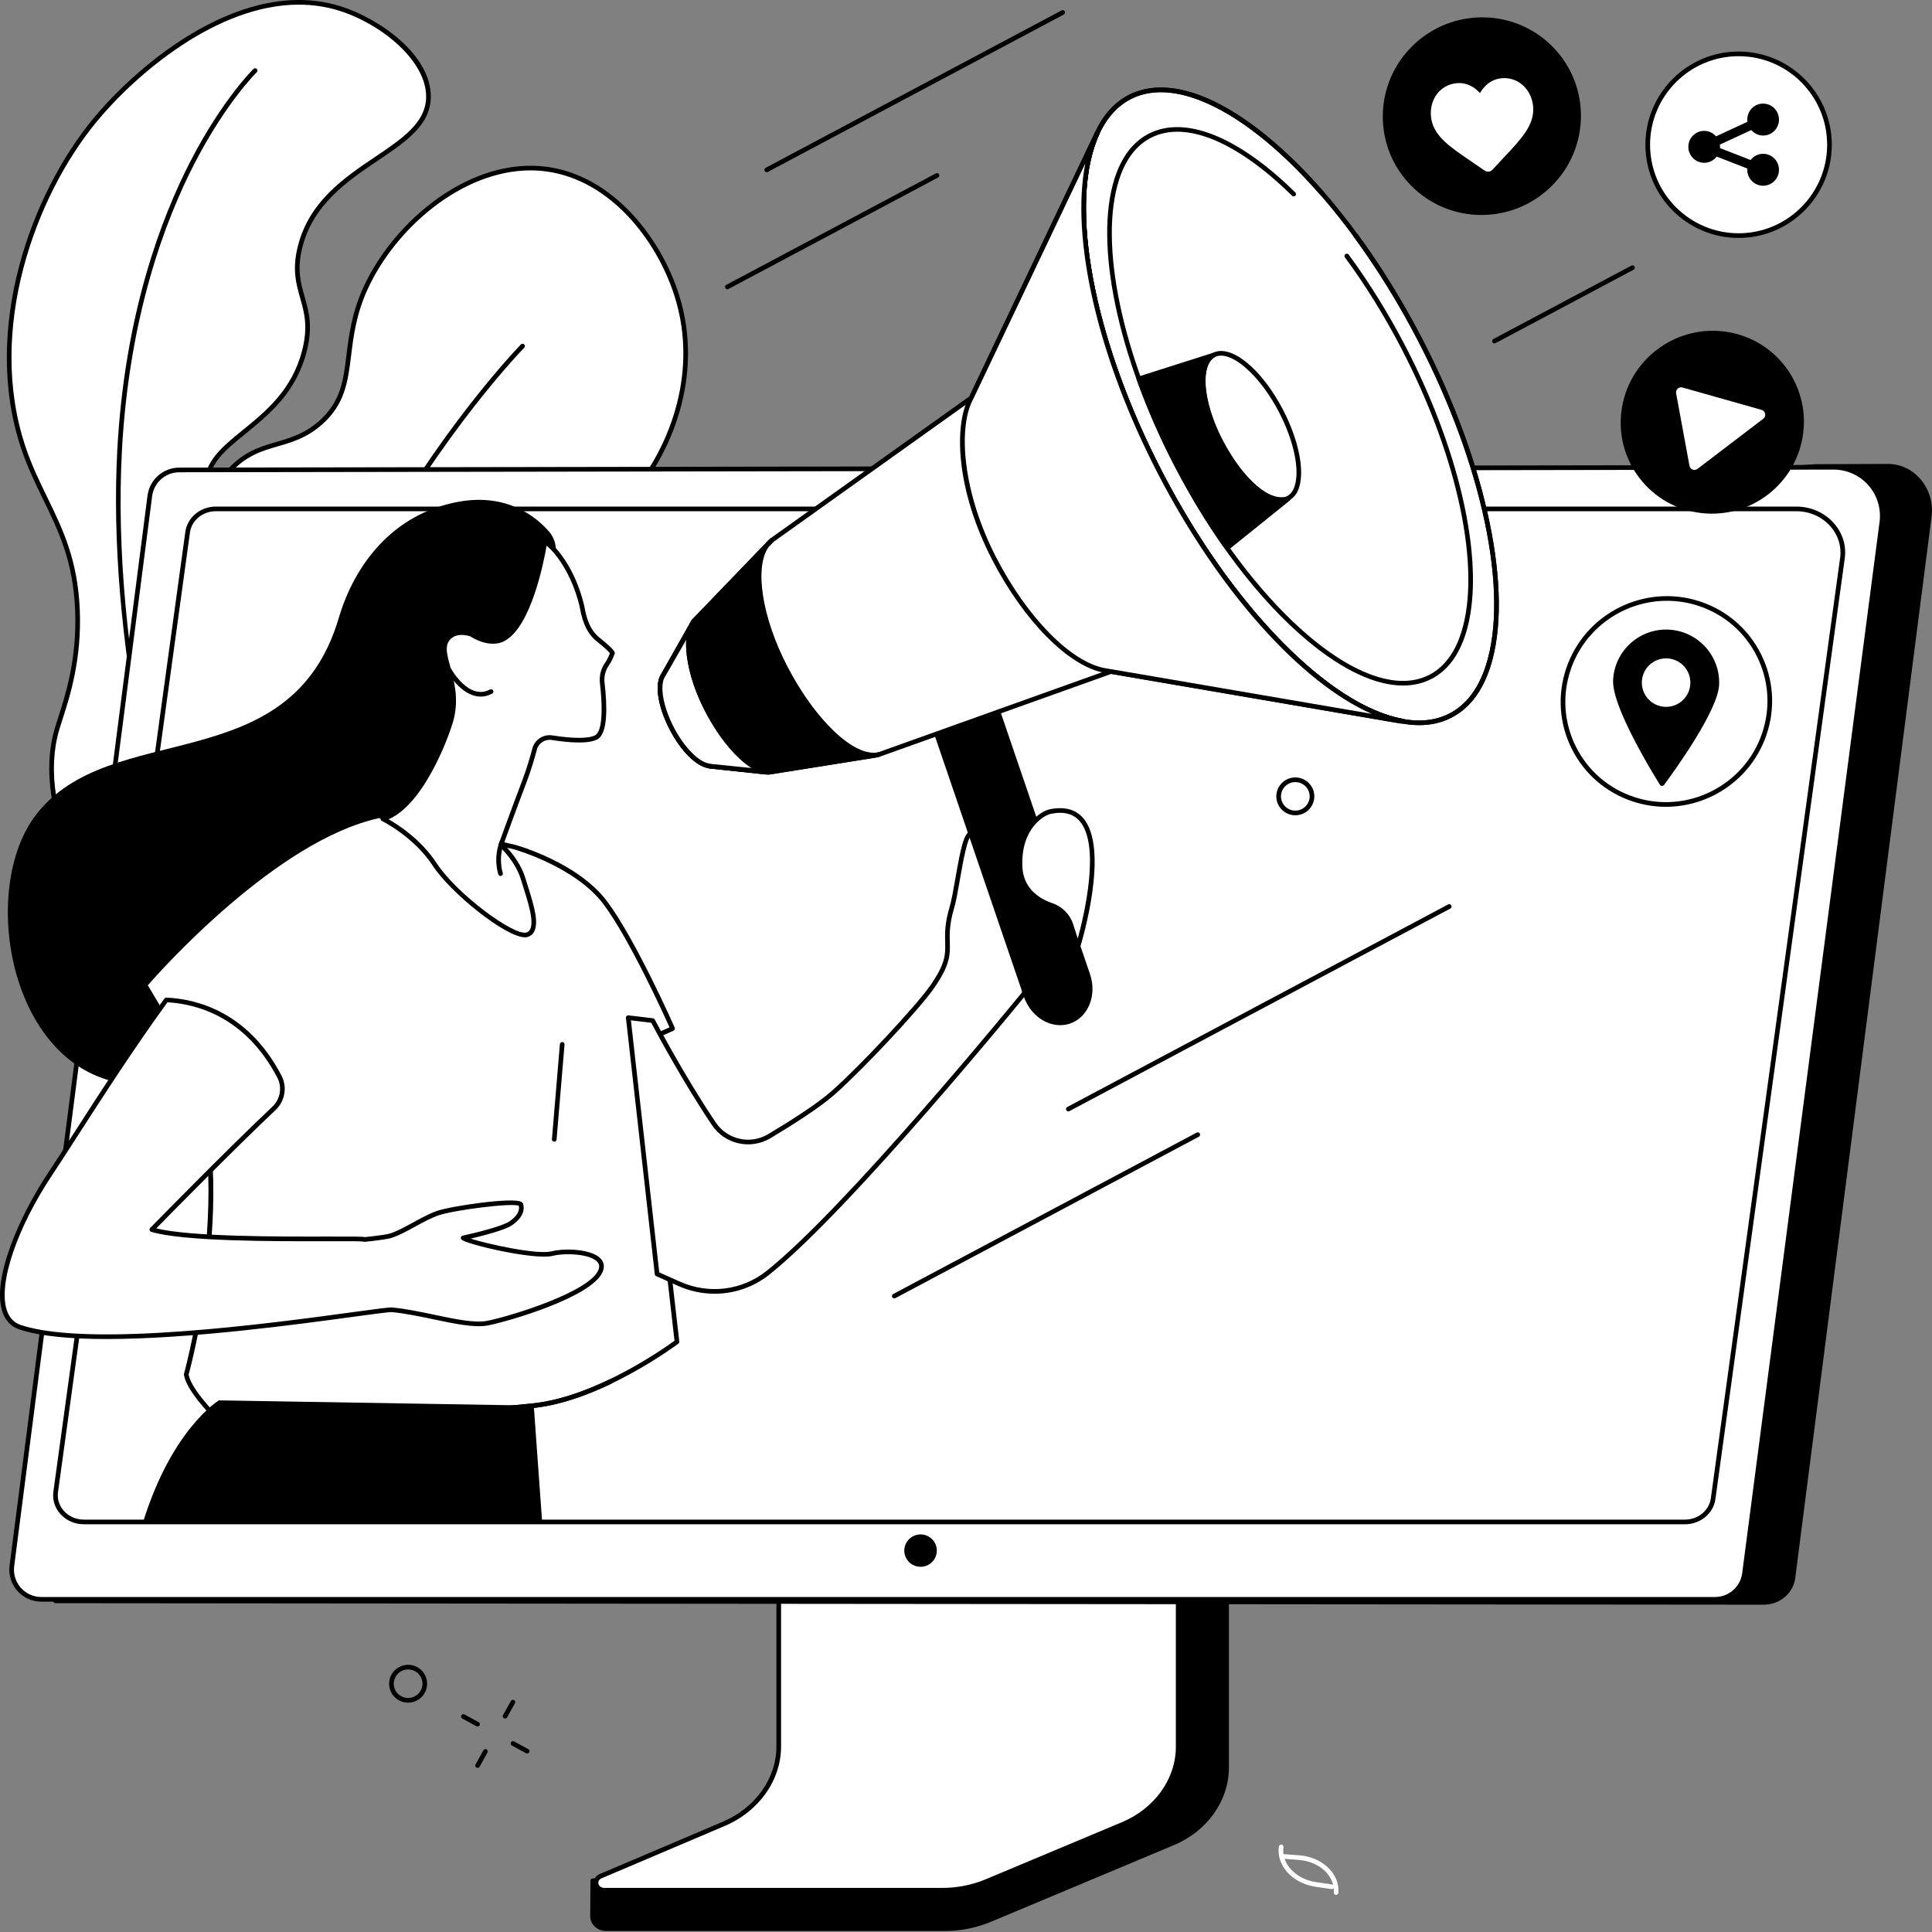 <svg width="139" height="139" viewBox="0 0 139 139" fill="none" xmlns="http://www.w3.org/2000/svg">
<rect x="0" y="0" width="139" height="139" fill="#808080" stroke="none"/>
<path d="M19.505 80.974C18.241 79.558 9.907 70.084 9.469 62.847C9.409 61.84 9.314 60.277 10.159 58.681C11.848 55.495 15.091 56.328 16.491 53.94C18.337 50.79 13.689 47.647 14.248 40.361C14.382 38.613 14.591 35.892 16.538 33.826C18.712 31.52 20.816 32.404 23.067 30.41C25.875 27.923 24.363 24.989 26.289 20.758C28.318 16.301 33.712 11.393 39.358 12.173C44.282 12.852 47.53 17.598 48.689 21.248C50.401 26.641 48.405 32.333 45.359 35.762C40.982 40.693 34.664 40.693 34.718 43.045C34.769 45.236 40.248 45.329 41.369 49.043C42.152 51.637 40.531 55.073 38.162 56.699C34.879 58.95 31.633 56.713 29.91 58.683C28.104 60.75 30.836 64.169 30.552 68.312C30.317 71.73 27.997 76.132 19.505 80.974Z" fill="white"/>
<path d="M38.17 12.259C33.244 12.259 28.445 16.425 26.441 20.828C25.627 22.616 25.433 24.184 25.263 25.569C25.031 27.448 24.831 29.071 23.179 30.535C22.087 31.502 21.027 31.811 20.001 32.109C18.857 32.442 17.776 32.757 16.66 33.941C14.754 35.964 14.55 38.618 14.415 40.374C14.13 44.092 15.216 46.72 16.088 48.833C16.917 50.841 17.572 52.427 16.636 54.025C15.963 55.174 14.902 55.601 13.78 56.052C12.507 56.565 11.19 57.096 10.308 58.76C9.484 60.313 9.576 61.832 9.637 62.836C10.051 69.688 17.757 78.75 19.541 80.761C26.441 76.803 30.089 72.611 30.385 68.301C30.506 66.527 30.063 64.874 29.671 63.415C29.152 61.48 28.704 59.809 29.784 58.574C30.665 57.565 31.885 57.594 33.298 57.626C34.756 57.66 36.41 57.698 38.068 56.561C40.491 54.898 41.929 51.478 41.209 49.092C40.617 47.129 38.772 46.217 37.144 45.412C35.766 44.731 34.576 44.143 34.551 43.049C34.523 41.834 35.946 41.226 37.916 40.385C40.033 39.482 42.932 38.244 45.234 35.651C47.902 32.647 50.366 27.085 48.529 21.299C47.258 17.295 43.922 12.972 39.335 12.339C38.947 12.285 38.558 12.259 38.17 12.259ZM19.506 81.142C19.459 81.142 19.413 81.123 19.381 81.086C17.122 78.555 9.72 69.764 9.302 62.857C9.239 61.815 9.144 60.239 10.012 58.603C10.952 56.83 12.388 56.252 13.655 55.742C14.723 55.311 15.731 54.905 16.347 53.855C17.199 52.401 16.603 50.958 15.778 48.961C14.893 46.816 13.79 44.146 14.081 40.349C14.22 38.545 14.428 35.82 16.416 33.712C17.595 32.461 18.771 32.118 19.908 31.788C20.898 31.5 21.922 31.201 22.957 30.285C24.514 28.905 24.698 27.415 24.93 25.527C25.104 24.12 25.301 22.525 26.137 20.689C28.349 15.828 33.908 11.25 39.381 12.007C44.113 12.66 47.546 17.094 48.849 21.198C50.727 27.118 48.211 32.803 45.485 35.874C43.133 38.522 40.193 39.778 38.047 40.693C36.199 41.482 34.863 42.053 34.886 43.041C34.906 43.932 36.012 44.479 37.293 45.112C38.898 45.905 40.896 46.894 41.53 48.995C42.301 51.552 40.833 55.069 38.257 56.837C36.511 58.035 34.8 57.995 33.29 57.961C31.962 57.93 30.814 57.904 30.036 58.794C29.074 59.895 29.48 61.41 29.995 63.328C30.393 64.813 30.844 66.495 30.719 68.324C30.414 72.777 26.669 77.083 19.588 81.12C19.563 81.134 19.534 81.142 19.506 81.142Z" fill="black"/>
<path d="M18.843 79.782C18.762 79.782 18.69 79.723 18.678 79.639C17.594 72.587 17.908 65.314 19.611 58.022C20.974 52.191 23.223 46.336 26.296 40.618C31.527 30.885 37.418 24.843 37.477 24.784C37.542 24.718 37.648 24.717 37.714 24.782C37.78 24.846 37.781 24.953 37.716 25.019C37.657 25.078 31.794 31.092 26.586 40.785C21.783 49.725 16.569 63.714 19.009 79.588C19.023 79.68 18.96 79.766 18.869 79.78C18.86 79.781 18.852 79.782 18.843 79.782Z" fill="black"/>
<path d="M19.507 80.974C4.622 65.778 2.665 57.419 4.097 52.472C4.524 50.995 5.744 48.088 5.575 43.914C5.356 38.499 3.013 36.217 1.666 32.163C-0.969 24.235 1.895 14.615 6.842 8.632C10.299 4.454 17.728 -1.525 24.491 0.623C27.351 1.531 30.862 4.138 30.828 6.987C30.778 11.064 23.1 11.737 21.589 17.766C20.765 21.056 22.799 21.796 21.895 25.281C20.469 30.773 14.754 31.491 14.874 34.961C14.991 38.321 20.436 38.505 21.212 42.582C22.097 47.233 15.9 50.25 17.213 54.557C17.995 57.121 20.353 56.58 21.577 59.44C23.065 62.92 20.387 65.622 19.372 72.014C18.803 75.598 19.157 78.655 19.507 80.974Z" fill="white"/>
<path d="M21.497 0.334C15.606 0.334 9.786 5.335 6.97 8.739C2.533 14.104 -0.969 23.706 1.824 32.111C2.275 33.468 2.847 34.641 3.4 35.776C4.528 38.095 5.595 40.284 5.741 43.907C5.885 47.465 5.019 50.138 4.502 51.736C4.405 52.035 4.322 52.292 4.256 52.518C3.43 55.372 3.961 58.834 5.833 62.808C8.181 67.791 12.699 73.738 19.265 80.488C18.925 78.091 18.689 75.24 19.206 71.988C19.611 69.436 20.265 67.51 20.843 65.812C21.685 63.335 22.294 61.545 21.422 59.506C20.829 58.121 19.968 57.565 19.134 57.027C18.273 56.471 17.46 55.946 17.052 54.606C16.364 52.35 17.682 50.412 18.957 48.538C20.193 46.722 21.471 44.843 21.046 42.613C20.664 40.603 19.112 39.575 17.612 38.583C16.148 37.614 14.766 36.699 14.706 34.966C14.645 33.233 15.953 32.169 17.467 30.937C19.122 29.591 20.998 28.065 21.731 25.239C22.181 23.508 21.896 22.503 21.593 21.438C21.307 20.428 21.01 19.383 21.426 17.726C22.237 14.487 24.767 12.782 26.999 11.278C28.951 9.963 30.636 8.827 30.659 6.985C30.691 4.384 27.455 1.74 24.439 0.782C23.466 0.473 22.48 0.334 21.497 0.334ZM19.506 81.142C19.462 81.142 19.418 81.124 19.386 81.091C12.598 74.162 7.937 68.059 5.53 62.951C3.622 58.901 3.085 55.36 3.935 52.425C4.001 52.195 4.086 51.934 4.183 51.633C4.694 50.057 5.548 47.419 5.407 43.921C5.263 40.367 4.212 38.209 3.098 35.923C2.541 34.779 1.964 33.594 1.506 32.216C-1.328 23.691 2.218 13.96 6.712 8.526C10.051 4.488 17.564 -1.753 24.541 0.463C27.243 1.321 31.031 3.913 30.994 6.989C30.969 9.006 29.216 10.188 27.186 11.556C25.004 13.026 22.531 14.694 21.751 17.806C21.357 19.378 21.628 20.334 21.916 21.346C22.217 22.407 22.528 23.504 22.056 25.323C21.294 28.256 19.373 29.818 17.679 31.197C16.174 32.421 14.986 33.388 15.04 34.955C15.095 36.515 16.347 37.343 17.797 38.303C19.283 39.287 20.966 40.401 21.375 42.551C21.826 44.917 20.508 46.854 19.234 48.727C17.947 50.618 16.731 52.406 17.372 54.508C17.745 55.73 18.473 56.2 19.316 56.745C20.151 57.285 21.097 57.895 21.73 59.374C22.652 61.531 22.026 63.372 21.16 65.919C20.587 67.606 19.937 69.516 19.536 72.041C18.99 75.482 19.298 78.475 19.671 80.948C19.682 81.02 19.645 81.091 19.58 81.124C19.557 81.135 19.531 81.142 19.506 81.142Z" fill="black"/>
<path d="M18.596 79.353C18.532 79.353 18.472 79.318 18.443 79.257C14.703 71.171 11.932 62.618 10.207 53.835C8.711 46.212 8.098 38.811 8.436 32.432C8.955 22.634 11.589 15.69 13.707 11.59C16.006 7.14 18.218 4.978 18.24 4.956C18.307 4.892 18.413 4.894 18.477 4.96C18.541 5.027 18.539 5.133 18.473 5.197C18.451 5.218 16.27 7.353 13.996 11.76C11.897 15.829 9.286 22.721 8.771 32.45C8.024 46.553 11.753 63.998 18.747 79.116C18.786 79.2 18.75 79.299 18.666 79.338C18.643 79.349 18.619 79.353 18.596 79.353Z" fill="black"/>
<path d="M87.95 102.694L59.48 102.872C59.295 102.872 59.235 103.042 59.235 103.206V127.311C59.235 129.62 42.808 135.616 42.651 135.311L42.631 137.862C42.63 138.337 43.049 138.759 43.584 138.759H68.068C69.176 138.759 70.269 138.512 71.273 138.094L84.397 132.594C86.759 131.605 88.249 129.478 88.249 127.159V103.028C88.249 102.864 88.134 102.694 87.95 102.694Z" fill="black"/>
<path d="M42.816 135.478L42.798 137.864C42.797 138.043 42.873 138.218 43.01 138.356C43.161 138.508 43.365 138.591 43.584 138.591H68.067C69.098 138.591 70.184 138.366 71.207 137.94L84.331 132.44C86.61 131.486 88.082 129.412 88.082 127.158V103.028C88.082 102.961 88.04 102.862 87.95 102.861L59.48 103.039C59.411 103.039 59.401 103.143 59.401 103.206V127.311C59.401 129.662 44.895 134.976 42.991 135.439C42.93 135.454 42.871 135.468 42.816 135.478ZM68.067 138.926H43.584C43.275 138.926 42.987 138.808 42.773 138.592C42.572 138.392 42.462 138.131 42.463 137.862L42.483 135.309C42.483 135.232 42.536 135.166 42.611 135.148C42.645 135.14 42.679 135.142 42.71 135.155C43.658 135.113 56.002 130.546 58.615 128.026C58.989 127.665 59.066 127.439 59.066 127.311V103.206C59.066 102.901 59.228 102.704 59.479 102.704L87.948 102.526C87.948 102.526 87.948 102.526 87.949 102.526C88.238 102.526 88.417 102.787 88.417 103.028V127.158C88.417 129.547 86.864 131.742 84.461 132.748L71.337 138.249C70.273 138.692 69.142 138.926 68.067 138.926Z" fill="black"/>
<path d="M56.026 101.539V125.65C56.026 128.027 54.489 130.193 52.074 131.218L43.22 134.979C42.642 135.225 42.839 135.996 43.48 135.996H67.806C68.899 135.996 69.98 135.781 70.969 135.367L80.778 131.256C83.211 130.237 84.763 128.062 84.763 125.674V101.539C84.763 101.44 84.673 101.36 84.562 101.36H56.227C56.116 101.36 56.026 101.44 56.026 101.539Z" fill="white"/>
<path d="M56.195 101.54V125.65C56.195 128.08 54.604 130.326 52.141 131.372L43.288 135.133C43.075 135.223 43.027 135.393 43.053 135.521C43.084 135.674 43.229 135.828 43.482 135.828H67.808C68.872 135.828 69.944 135.615 70.906 135.211L80.716 131.101C83.074 130.113 84.598 127.983 84.598 125.673V101.539C84.597 101.537 84.585 101.527 84.564 101.527H56.229C56.209 101.527 56.198 101.537 56.195 101.54ZM67.808 136.163H43.482C43.04 136.163 42.783 135.875 42.725 135.588C42.659 135.263 42.828 134.964 43.157 134.825L52.01 131.064C54.349 130.07 55.86 127.945 55.86 125.65V101.539C55.86 101.348 56.025 101.192 56.229 101.192H84.564C84.768 101.192 84.933 101.348 84.933 101.539V125.673C84.933 128.118 83.328 130.37 80.845 131.41L71.036 135.521C70.032 135.941 68.916 136.163 67.808 136.163Z" fill="black"/>
<path d="M3.99 115.175L126.88 115.285C127.955 115.285 128.859 114.559 128.996 113.497L138.805 37.147C139.043 35.294 137.686 33.545 135.813 33.545L130.638 33.563L71.829 37.905L14.494 33.968L3.99 115.175Z" fill="black"/>
<path d="M4.18 115.008L126.88 115.117C127.887 115.117 128.707 114.427 128.83 113.476L138.638 37.125C138.752 36.231 138.481 35.336 137.894 34.667C137.353 34.051 136.613 33.712 135.813 33.712L130.638 33.731L71.841 38.072C71.834 38.073 71.825 38.073 71.817 38.072L14.639 34.145L4.18 115.008ZM126.88 115.452L3.99 115.343C3.942 115.343 3.896 115.322 3.864 115.286C3.832 115.25 3.817 115.202 3.824 115.154L14.328 33.946C14.339 33.858 14.417 33.795 14.505 33.8L71.829 37.737L130.625 33.396L135.812 33.377C136.711 33.377 137.54 33.757 138.146 34.447C138.796 35.186 139.097 36.178 138.97 37.168L129.162 113.518C129.017 114.639 128.058 115.452 126.88 115.452Z" fill="black"/>
<path d="M2.971 115.065H123.392C124.466 115.065 125.372 114.268 125.51 113.202L135.393 37.569C135.664 35.473 134.033 33.617 131.922 33.617L12.896 33.81C11.822 33.81 10.916 34.608 10.779 35.673L0.854 112.656C0.689 113.934 1.684 115.065 2.971 115.065Z" fill="white"/>
<path d="M131.923 33.785L12.897 33.978C11.911 33.978 11.072 34.716 10.946 35.695L1.021 112.677C0.949 113.239 1.122 113.805 1.495 114.23C1.869 114.654 2.407 114.898 2.972 114.898H123.393C124.38 114.898 125.219 114.16 125.344 113.181L135.228 37.547C135.351 36.596 135.058 35.636 134.425 34.916C133.792 34.197 132.88 33.785 131.923 33.785ZM123.393 115.233H2.972C2.311 115.233 1.681 114.948 1.244 114.451C0.806 113.954 0.604 113.291 0.689 112.634L10.614 35.652C10.761 34.506 11.743 33.643 12.897 33.643L131.922 33.45C132.976 33.45 133.98 33.904 134.676 34.696C135.373 35.488 135.696 36.543 135.561 37.59L125.676 113.224C125.529 114.37 124.547 115.233 123.393 115.233Z" fill="black"/>
<path d="M15.527 36.781C14.586 36.781 13.787 37.438 13.667 38.308L4.173 107.359C4.107 107.839 4.251 108.31 4.578 108.685C4.936 109.095 5.466 109.33 6.033 109.33H121.227C122.168 109.33 122.967 108.674 123.087 107.804L132.39 40.136C132.503 39.318 132.258 38.516 131.701 37.877C131.094 37.181 130.196 36.781 129.235 36.781H15.527ZM121.227 109.666H6.033C5.369 109.666 4.747 109.388 4.325 108.905C3.934 108.456 3.762 107.891 3.841 107.313L13.335 38.263C13.477 37.227 14.42 36.446 15.527 36.446H129.235C130.292 36.446 131.283 36.888 131.954 37.657C132.575 38.369 132.848 39.266 132.722 40.182L123.418 107.85C123.277 108.885 122.334 109.666 121.227 109.666Z" fill="black"/>
<path d="M39.99 39.677C40.019 39.148 39.84 38.63 39.491 38.232C38.583 37.195 36.497 35.472 33.022 36.094C28.155 36.966 25.462 40.77 24.38 44.44C20.898 56.258 7.889 51.59 2.541 58.687C-1.839 64.498 1.069 78.973 11.191 78.004C21.314 77.035 34.698 59.163 34.698 59.163L39.564 47.346L39.99 39.677Z" fill="black"/>
<path d="M11.574 72.791L10.43 70.868C10.43 70.868 19.337 60.401 27.261 58.693L37.032 60.946C37.032 60.946 41.48 62.182 43.555 64.959C45.629 67.736 48.39 73.998 48.39 73.998L46.237 74.962L48.706 96.536C48.706 96.536 43.34 100.595 38.404 101.129C33.467 101.662 23.808 102.197 19.194 105.294C19.194 105.294 13.721 100.915 13.399 98.885C13.399 98.885 18.443 80.979 11.574 72.791Z" fill="white"/>
<path d="M13.57 98.894C13.908 100.708 18.483 104.499 19.203 105.086C23.284 102.423 31.077 101.673 36.248 101.175C37.018 101.101 37.745 101.031 38.385 100.962C42.902 100.473 47.856 96.95 48.528 96.459L46.071 74.981C46.062 74.909 46.102 74.839 46.169 74.809L48.169 73.913C47.732 72.94 45.281 67.549 43.42 65.059C41.403 62.359 37.03 61.119 36.986 61.108L27.259 58.864C19.88 60.481 11.53 69.86 10.635 70.886L11.711 72.693C15.287 76.967 15.598 83.876 15.229 88.921C14.849 94.113 13.691 98.45 13.57 98.894ZM19.194 105.461C19.156 105.461 19.119 105.449 19.089 105.424C18.863 105.244 13.561 100.982 13.233 98.912C13.229 98.888 13.23 98.864 13.237 98.84C13.287 98.662 18.178 80.924 11.446 72.899C11.44 72.892 11.435 72.884 11.43 72.876L10.285 70.954C10.249 70.892 10.255 70.815 10.302 70.76C10.391 70.654 19.337 60.23 27.225 58.529C27.249 58.524 27.274 58.524 27.298 58.529L37.069 60.783C37.26 60.836 41.603 62.068 43.688 64.859C45.751 67.619 48.515 73.868 48.543 73.931C48.58 74.015 48.542 74.114 48.458 74.152L46.417 75.065L48.872 96.517C48.878 96.576 48.854 96.634 48.806 96.67C48.752 96.71 43.347 100.762 38.421 101.295C37.779 101.365 37.051 101.435 36.28 101.509C31.098 102.007 23.267 102.761 19.287 105.433C19.259 105.452 19.226 105.461 19.194 105.461Z" fill="black"/>
<path d="M15.747 100.751C15.747 100.751 12.389 102.77 10.297 109.498H39.004L38.403 101.128L15.747 100.751Z" fill="black"/>
<path d="M19.194 105.461C19.157 105.461 19.12 105.449 19.089 105.424C19.073 105.411 17.443 104.104 15.925 102.606C15.859 102.541 15.858 102.435 15.923 102.369C15.988 102.303 16.094 102.302 16.16 102.367C17.457 103.647 18.836 104.786 19.204 105.086C23.284 102.423 31.077 101.673 36.248 101.175C37.019 101.101 37.746 101.031 38.385 100.962C40.001 100.787 41.836 100.212 43.84 99.252C43.924 99.212 44.024 99.246 44.064 99.33C44.104 99.413 44.069 99.513 43.985 99.554C41.947 100.531 40.075 101.116 38.421 101.295C37.78 101.365 37.052 101.435 36.281 101.509C31.099 102.007 23.268 102.761 19.287 105.433C19.259 105.452 19.226 105.461 19.194 105.461Z" fill="black"/>
<path d="M39.877 82.141C39.872 82.141 39.867 82.14 39.862 82.14C39.77 82.132 39.702 82.051 39.71 81.959L40.282 75.124C40.29 75.032 40.371 74.962 40.463 74.971C40.555 74.978 40.623 75.059 40.616 75.151L40.043 81.987C40.036 82.074 39.963 82.141 39.877 82.141Z" fill="black"/>
<path d="M39.721 90.192C38.49 90.499 33.633 89.371 33.325 89.065C33.325 89.065 36.095 88.471 36.749 88.012C37.404 87.553 37.596 87.093 37.481 86.672C37.365 86.251 32.623 86.894 31.507 87.277C30.391 87.66 29.092 88.606 28.092 88.912C27.868 88.98 27.185 89.079 26.219 89.18C26.241 89.002 14.177 89.449 10.926 88.465C10.926 88.465 16.419 82.845 19.715 79.741C20.34 79.152 20.5 78.221 20.103 77.461C17.663 72.782 13.804 72.021 11.966 71.941C8.599 76.559 5.273 81.97 3.676 84.358C0.575 88.996 -1.184 94.623 1.461 95.493C7.861 97.601 27.263 94.145 28.207 94.234C30.631 94.465 33.556 95.499 35.095 95.192C36.634 94.886 42.489 93.151 43.204 91.442C43.763 90.108 40.953 89.886 39.721 90.192Z" fill="white"/>
<path d="M12.047 72.112C9.647 75.41 7.272 79.102 5.535 81.802C4.853 82.863 4.264 83.778 3.814 84.451C1.208 88.347 -0.155 92.393 0.498 94.29C0.681 94.822 1.022 95.173 1.512 95.334C6.513 96.981 19.73 95.176 25.374 94.406C27.196 94.157 28.01 94.047 28.222 94.068C29.2 94.161 30.251 94.381 31.267 94.595C32.761 94.909 34.171 95.205 35.061 95.028C36.76 94.69 42.391 92.949 43.049 91.378C43.146 91.146 43.126 90.962 42.986 90.799C42.483 90.213 40.682 90.126 39.761 90.354C39.761 90.354 39.761 90.354 39.761 90.354C38.468 90.676 33.556 89.532 33.206 89.184C33.162 89.14 33.146 89.077 33.163 89.017C33.18 88.959 33.229 88.914 33.289 88.901C34.05 88.738 36.139 88.235 36.652 87.874C37.182 87.502 37.409 87.124 37.327 86.752C36.834 86.522 32.64 87.065 31.56 87.436C31.024 87.62 30.432 87.943 29.861 88.256C29.245 88.593 28.663 88.911 28.14 89.072C27.901 89.145 27.207 89.245 26.235 89.346C26.2 89.349 26.166 89.342 26.137 89.326C25.935 89.294 24.844 89.297 23.588 89.3C19.698 89.31 13.186 89.323 10.876 88.624C10.82 88.607 10.777 88.562 10.762 88.505C10.748 88.449 10.764 88.389 10.805 88.347C10.86 88.291 16.338 82.69 19.599 79.618C20.167 79.083 20.313 78.227 19.954 77.538C17.63 73.082 14.04 72.219 12.047 72.112ZM7.689 96.338C5.147 96.338 2.916 96.149 1.407 95.653C0.813 95.457 0.4 95.035 0.181 94.4C-0.618 92.078 1.36 87.519 3.536 84.265C3.984 83.595 4.572 82.68 5.253 81.621C7.006 78.897 9.406 75.166 11.83 71.842C11.863 71.796 11.916 71.769 11.972 71.774C14.018 71.863 17.814 72.71 20.251 77.383C20.679 78.205 20.506 79.224 19.828 79.862C16.927 82.597 12.261 87.34 11.244 88.377C13.732 88.988 20.104 88.973 23.587 88.965C25.58 88.961 26.085 88.965 26.249 89.007C27.321 88.895 27.877 88.802 28.041 88.751C28.532 88.601 29.1 88.291 29.7 87.962C30.284 87.642 30.888 87.312 31.451 87.118C32.482 86.765 36.861 86.127 37.501 86.465C37.593 86.514 37.628 86.58 37.641 86.627C37.742 86.995 37.686 87.558 36.845 88.148C36.34 88.503 34.7 88.919 33.861 89.115C35.103 89.512 38.645 90.287 39.68 90.029C40.693 89.778 42.629 89.868 43.24 90.58C43.395 90.761 43.541 91.069 43.358 91.507C42.6 93.315 36.656 95.052 35.127 95.356C34.169 95.547 32.726 95.244 31.199 94.922C30.191 94.711 29.15 94.492 28.19 94.401C28.009 94.387 26.866 94.54 25.419 94.738C21.437 95.281 13.698 96.338 7.689 96.338Z" fill="black"/>
<path d="M46.96 73.428C46.96 73.428 49.065 77.452 51.366 80.861C52.247 82.167 53.998 82.551 55.35 81.743C56.959 80.782 58.905 79.546 59.975 78.593C62.014 76.778 65.988 72.546 67.058 71.01C68.996 68.23 67.62 68.197 68.482 65.295C68.897 63.902 69.233 60.128 69.855 59.961C70.872 59.687 72.157 61.188 71.893 64.136C71.677 66.558 72.876 67.241 73.194 68.438C73.723 70.431 73.701 71.452 73.701 71.452C73.701 71.452 61.142 86.893 55.241 91.579C53.434 93.013 50.965 93.304 48.855 92.362L47.276 91.658L45.201 73.217L46.96 73.428Z" fill="white"/>
<path d="M47.431 91.544L48.923 92.21C50.998 93.136 53.379 92.843 55.136 91.448C60.796 86.954 72.764 72.335 73.533 71.393C73.528 71.156 73.479 70.167 73.031 68.481C72.934 68.113 72.74 67.784 72.535 67.437C72.085 66.672 71.576 65.806 71.726 64.122C71.906 62.107 71.344 60.862 70.757 60.37C70.479 60.136 70.174 60.048 69.898 60.122C69.597 60.203 69.267 62.106 69.069 63.242C68.926 64.067 68.79 64.846 68.643 65.343C68.3 66.496 68.318 67.179 68.334 67.782C68.358 68.692 68.377 69.41 67.195 71.106C66.138 72.623 62.218 76.82 60.086 78.718C58.982 79.701 56.948 80.984 55.435 81.887C54.005 82.741 52.156 82.332 51.227 80.955C49.123 77.838 47.159 74.163 46.852 73.584L45.391 73.409L47.431 91.544ZM51.416 93.079C50.529 93.079 49.634 92.894 48.787 92.516L47.207 91.812C47.153 91.787 47.116 91.736 47.109 91.677L45.034 73.236C45.029 73.185 45.046 73.135 45.083 73.099C45.119 73.062 45.169 73.045 45.221 73.051L46.98 73.262C47.034 73.268 47.083 73.302 47.108 73.351C47.129 73.391 49.235 77.406 51.504 80.767C52.334 81.997 53.985 82.363 55.263 81.6C56.764 80.704 58.779 79.433 59.863 78.468C61.938 76.621 65.894 72.385 66.92 70.914C68.039 69.308 68.022 68.672 68 67.791C67.983 67.163 67.964 66.451 68.322 65.247C68.463 64.769 68.597 64 68.739 63.185C69.123 60.976 69.354 59.922 69.811 59.799C70.196 59.695 70.608 59.807 70.972 60.113C71.816 60.822 72.223 62.331 72.059 64.151C71.919 65.728 72.4 66.545 72.824 67.266C73.041 67.634 73.246 67.982 73.355 68.395C73.885 70.388 73.869 71.413 73.869 71.456C73.868 71.493 73.854 71.529 73.831 71.558C73.705 71.712 61.192 87.067 55.344 91.71C54.206 92.614 52.822 93.079 51.416 93.079Z" fill="black"/>
<path d="M76.936 73.481C75.705 73.903 74.304 73.071 73.813 71.628L66.215 49.37L70.656 47.85L78.266 70.141C78.751 71.571 78.157 73.064 76.936 73.481Z" fill="black"/>
<path d="M66.427 49.474L73.971 71.574C74.217 72.298 74.719 72.89 75.348 73.2C75.849 73.446 76.393 73.49 76.882 73.323C78.012 72.936 78.561 71.533 78.106 70.194L70.552 48.063L66.427 49.474ZM76.276 73.758C75.915 73.758 75.548 73.672 75.2 73.501C74.492 73.152 73.928 72.49 73.654 71.682L66.056 49.424C66.026 49.336 66.073 49.241 66.16 49.211L70.601 47.692C70.644 47.677 70.69 47.68 70.729 47.699C70.769 47.719 70.8 47.754 70.814 47.796L78.423 70.087C78.937 71.6 78.294 73.193 76.99 73.639C76.759 73.719 76.519 73.758 76.276 73.758Z" fill="black"/>
<path d="M69.871 28.636L55.506 38.886L49.91 44.692L47.715 48.577L47.7 48.608C47.268 49.28 47.515 50.83 48.331 52.406C49.139 53.965 50.266 55.045 51.064 55.107L51.04 55.119L55.264 55.573L63.163 54.311L79.933 48.314L100.774 51.884L100.921 51.889C95.669 50.93 88.604 43.933 83.472 34.031C78.346 24.14 76.711 14.365 78.96 9.545L78.955 9.543L69.986 28.394L69.871 28.636Z" fill="white"/>
<path d="M102.165 24.435C108.534 36.725 109.512 48.836 104.35 51.485C99.188 54.135 89.84 46.32 83.471 34.031C77.101 21.741 76.123 9.63 81.285 6.98C86.447 4.331 95.795 12.146 102.165 24.435Z" fill="white"/>
<path d="M83.538 6.628C82.752 6.628 82.022 6.791 81.362 7.129C80.152 7.751 79.265 8.921 78.726 10.605C77.056 15.832 78.977 24.996 83.62 33.953C89.936 46.142 99.203 53.94 104.273 51.336C105.484 50.715 106.371 49.545 106.909 47.859C108.579 42.634 106.658 33.469 102.016 24.512C96.521 13.909 88.794 6.628 83.538 6.628ZM102.105 52.171C99.863 52.171 97.161 50.917 94.256 48.488C90.296 45.178 86.413 40.07 83.322 34.108C78.641 25.075 76.712 15.811 78.407 10.504C78.974 8.731 79.917 7.494 81.209 6.831C83.77 5.517 87.381 6.634 91.38 9.977C95.341 13.288 99.223 18.395 102.314 24.358C106.995 33.39 108.924 42.655 107.229 47.962C106.662 49.735 105.719 50.971 104.427 51.634C103.727 51.993 102.948 52.171 102.105 52.171Z" fill="black"/>
<path d="M102.105 52.171C99.863 52.171 97.161 50.917 94.256 48.488C90.296 45.178 86.413 40.07 83.322 34.108C78.641 25.075 76.712 15.811 78.407 10.504C78.974 8.731 79.917 7.494 81.209 6.831C82.929 5.948 85.171 6.168 87.692 7.468C90.11 8.713 92.731 10.917 95.274 13.84C95.335 13.911 95.328 14.017 95.258 14.077C95.188 14.137 95.082 14.13 95.022 14.061C89.851 8.115 84.616 5.459 81.362 7.129C80.152 7.751 79.265 8.921 78.726 10.605C77.056 15.832 78.977 24.996 83.62 33.953C89.115 44.556 96.842 51.837 102.098 51.837C102.884 51.837 103.614 51.675 104.273 51.336C105.484 50.715 106.371 49.545 106.909 47.859C108.579 42.634 106.658 33.469 102.016 24.512C100.632 21.841 99.08 19.33 97.406 17.049C97.351 16.975 97.367 16.87 97.442 16.816C97.516 16.761 97.621 16.777 97.676 16.852C99.361 19.145 100.921 21.671 102.314 24.358C106.995 33.39 108.924 42.655 107.229 47.962C106.662 49.735 105.719 50.971 104.427 51.634C103.727 51.993 102.948 52.171 102.105 52.171Z" fill="black"/>
<path d="M92.172 29.582C93.647 32.426 93.874 35.231 92.678 35.844C91.483 36.458 89.318 34.649 87.844 31.803C86.369 28.957 86.142 26.153 87.338 25.539C88.533 24.926 90.698 26.736 92.172 29.582Z" fill="white"/>
<path d="M87.857 25.586C87.696 25.586 87.547 25.62 87.413 25.689C87.165 25.816 86.981 26.062 86.867 26.418C86.49 27.597 86.932 29.68 87.992 31.726C89.397 34.438 91.508 36.255 92.601 35.695C92.85 35.567 93.034 35.322 93.147 34.966C93.524 33.786 93.082 31.703 92.022 29.658C90.789 27.278 89.013 25.586 87.857 25.586ZM92.16 36.131C90.849 36.131 89.02 34.437 87.694 31.88C86.595 29.759 86.145 27.576 86.548 26.316C86.69 25.872 86.929 25.56 87.26 25.39C88.558 24.724 90.779 26.532 92.32 29.504C93.419 31.624 93.868 33.807 93.466 35.067C93.324 35.512 93.085 35.823 92.754 35.993C92.573 36.086 92.373 36.131 92.16 36.131Z" fill="black"/>
<path d="M100.941 49.321C98.975 49.321 96.607 48.223 94.061 46.095C90.594 43.197 87.195 38.726 84.491 33.508C80.393 25.601 78.705 17.489 80.189 12.842C80.687 11.285 81.515 10.2 82.651 9.617C85.258 8.279 89.101 9.82 93.192 13.846C93.258 13.911 93.259 14.017 93.194 14.083C93.129 14.148 93.023 14.149 92.957 14.084C88.975 10.166 85.274 8.647 82.804 9.915C81.751 10.456 80.978 11.475 80.509 12.944C79.05 17.511 80.73 25.522 84.788 33.353C89.592 42.622 96.343 48.988 100.933 48.989C101.617 48.989 102.254 48.847 102.829 48.551C103.883 48.01 104.655 46.992 105.124 45.523C106.583 40.955 104.903 32.944 100.845 25.113C99.619 22.749 98.246 20.529 96.762 18.518C96.707 18.443 96.723 18.338 96.797 18.283C96.872 18.229 96.977 18.244 97.032 18.319C98.526 20.345 99.909 22.579 101.142 24.959C105.24 32.866 106.928 40.977 105.443 45.624C104.946 47.182 104.118 48.267 102.982 48.85C102.366 49.166 101.682 49.321 100.941 49.321Z" fill="black"/>
<path d="M51.148 54.963L55.258 55.405L63.12 54.148L79.874 48.156C79.901 48.146 79.931 48.144 79.959 48.148L98.685 51.357C93.625 49.137 87.711 42.578 83.321 34.108C78.964 25.699 77.017 17.159 78.083 11.761L70.02 28.708C70.008 28.733 69.99 28.756 69.967 28.772L55.614 39.014L50.044 44.793L47.849 48.68C47.846 48.686 47.843 48.692 47.839 48.699C47.441 49.318 47.71 50.845 48.479 52.329C49.233 53.784 50.325 54.882 51.076 54.94C51.102 54.942 51.126 54.95 51.148 54.963ZM55.262 55.741C55.256 55.741 55.25 55.74 55.245 55.74L51.021 55.286C50.996 55.283 50.972 55.275 50.951 55.262C50.08 55.122 48.98 54.025 48.181 52.483C47.338 50.856 47.086 49.268 47.552 48.526L47.562 48.505L49.762 44.61C49.769 44.598 49.778 44.586 49.788 44.576L55.383 38.77C55.39 38.763 55.398 38.756 55.406 38.75L69.737 28.524L78.802 9.471C78.821 9.43 78.856 9.399 78.899 9.384C78.941 9.37 78.988 9.373 79.028 9.393C79.11 9.434 79.148 9.534 79.11 9.616C76.814 14.539 78.626 24.32 83.619 33.954C88.62 43.603 95.584 50.744 100.949 51.724C101.035 51.739 101.095 51.819 101.086 51.906C101.076 51.993 101.002 52.052 100.915 52.056L100.767 52.052C100.759 52.052 100.751 52.051 100.744 52.05L79.946 48.486L63.218 54.469C63.208 54.472 63.198 54.475 63.188 54.477L55.289 55.739C55.28 55.74 55.271 55.741 55.262 55.741Z" fill="black"/>
<path d="M69.898 28.578L78.954 9.543L78.959 9.545C76.711 14.365 78.346 24.14 83.471 34.031C88.603 43.933 95.669 50.929 100.92 51.889L100.773 51.884L79.966 48.319L79.484 48.239C77.066 47.811 73.834 44.664 71.523 40.181C69.152 35.579 68.733 30.99 69.783 28.81L69.898 28.578Z" fill="white"/>
<path d="M78.084 11.761L70.049 28.651C70.048 28.651 70.048 28.652 70.047 28.653L69.933 28.884C68.963 30.899 69.248 35.401 71.672 40.104C73.906 44.438 77.056 47.64 79.513 48.074L79.993 48.154L98.686 51.357C93.626 49.137 87.712 42.578 83.322 34.108C78.965 25.699 77.018 17.158 78.084 11.761ZM100.92 52.056C100.919 52.056 100.917 52.056 100.915 52.056L100.768 52.052C100.76 52.051 100.752 52.05 100.745 52.05L79.938 48.484L79.456 48.404C76.901 47.953 73.653 44.679 71.374 40.257C68.785 35.234 68.655 30.764 69.631 28.738L69.747 28.505L78.803 9.471C78.822 9.43 78.857 9.398 78.9 9.384C78.942 9.369 78.989 9.372 79.029 9.392C79.111 9.433 79.149 9.533 79.111 9.615C76.814 14.539 78.627 24.319 83.62 33.953C88.62 43.603 95.585 50.744 100.95 51.724C101.036 51.739 101.096 51.818 101.086 51.905C101.077 51.991 101.006 52.056 100.92 52.056Z" fill="black"/>
<path d="M55.035 55.716C55.029 55.716 55.023 55.715 55.016 55.714L51.021 55.285C50.996 55.282 50.972 55.274 50.951 55.261C50.08 55.121 48.98 54.024 48.181 52.483C47.338 50.855 47.086 49.267 47.552 48.525L47.562 48.504L49.762 44.609C49.808 44.529 49.91 44.501 49.991 44.545C50.071 44.591 50.099 44.694 50.054 44.774L47.849 48.679C47.846 48.685 47.843 48.691 47.839 48.698C47.441 49.317 47.71 50.844 48.479 52.328C49.233 53.783 50.325 54.881 51.076 54.939C51.102 54.941 51.126 54.949 51.148 54.962L55.052 55.382C55.145 55.392 55.211 55.474 55.201 55.566C55.192 55.652 55.119 55.716 55.035 55.716Z" fill="black"/>
<path d="M55.3 55.55C54.001 55.458 52.187 53.618 50.869 51.076C49.474 48.383 49.146 45.597 50 44.605L47.715 48.577L47.7 48.607C47.268 49.279 47.515 50.829 48.331 52.406C49.139 53.964 50.266 55.045 51.064 55.106L51.04 55.119L55.3 55.55Z" fill="white"/>
<path d="M51.147 54.961L54.062 55.256C52.938 54.542 51.705 53.057 50.719 51.153C49.765 49.312 49.29 47.407 49.369 46.034L47.849 48.679C47.846 48.686 47.843 48.692 47.839 48.698C47.441 49.317 47.71 50.844 48.479 52.329C49.233 53.783 50.325 54.881 51.076 54.939C51.102 54.941 51.125 54.949 51.147 54.961ZM55.299 55.717C55.295 55.717 55.291 55.717 55.287 55.717C55.255 55.715 55.222 55.711 55.188 55.707L51.022 55.285C50.996 55.283 50.973 55.274 50.951 55.261C50.08 55.122 48.98 54.024 48.181 52.483C47.338 50.855 47.086 49.267 47.552 48.525L47.562 48.504L49.571 45.011C49.649 44.811 49.749 44.638 49.871 44.495C49.928 44.43 50.025 44.418 50.095 44.468C50.166 44.518 50.187 44.614 50.143 44.688L49.865 45.173C49.414 46.386 49.86 48.768 51.016 50.998C52.278 53.434 53.992 55.211 55.224 55.373L55.316 55.383C55.407 55.392 55.474 55.473 55.466 55.564C55.458 55.651 55.385 55.717 55.299 55.717Z" fill="black"/>
<path d="M62.874 54.357L63.209 54.29C61.391 54.669 58.523 51.928 56.499 48.021C54.434 44.038 54.041 40.06 55.505 38.886L55.318 39.08L50.014 44.588C49.142 45.565 49.465 48.368 50.869 51.076C52.223 53.69 54.137 55.548 55.44 55.541L62.874 54.357Z" fill="black"/>
<path d="M54.645 40.02L50.134 44.705C49.291 45.648 49.677 48.415 51.016 50.999C52.329 53.532 54.181 55.368 55.426 55.373L61.987 54.328C60.217 53.705 58.033 51.348 56.349 48.098C54.749 45.012 54.135 41.865 54.645 40.02ZM55.432 55.708C54.047 55.708 52.11 53.838 50.719 51.153C49.297 48.409 48.94 45.539 49.888 44.477L55.09 39.075C55.183 38.953 55.286 38.846 55.4 38.756C55.468 38.7 55.568 38.708 55.628 38.773C55.687 38.839 55.686 38.939 55.625 39.002L55.323 39.315C54.263 40.737 54.791 44.364 56.647 47.944C58.649 51.807 61.438 54.457 63.151 54.131L63.176 54.126C63.266 54.107 63.354 54.166 63.373 54.257C63.391 54.347 63.333 54.435 63.242 54.454C63.234 54.456 63.225 54.457 63.216 54.459L62.906 54.521C62.905 54.521 62.903 54.522 62.9 54.522L55.466 55.706C55.455 55.707 55.443 55.708 55.432 55.708Z" fill="black"/>
<path d="M87.337 25.539C86.141 26.152 86.318 28.983 87.843 31.802C90.401 36.529 92.435 35.969 92.674 35.883C92.678 35.882 92.68 35.888 92.677 35.891L88.285 39.425C86.998 37.615 85.765 35.602 84.64 33.43C83.56 31.347 82.658 29.27 81.938 27.259L87.337 25.539Z" fill="black"/>
<path d="M82.155 27.366C82.879 29.36 83.765 31.373 84.79 33.353C85.86 35.417 87.047 37.377 88.32 39.183L92.129 36.118C91.256 36.076 89.617 35.428 87.698 31.882C86.586 29.827 86.127 27.659 86.531 26.358C86.583 26.19 86.647 26.041 86.725 25.91L82.155 27.366ZM88.287 39.593C88.279 39.593 88.272 39.592 88.264 39.59C88.218 39.584 88.177 39.56 88.15 39.523C86.829 37.664 85.598 35.64 84.493 33.507C83.432 31.46 82.52 29.377 81.781 27.315C81.766 27.273 81.768 27.225 81.789 27.184C81.809 27.143 81.845 27.113 81.888 27.099L87.288 25.379C87.371 25.353 87.46 25.395 87.494 25.475C87.527 25.555 87.492 25.649 87.415 25.688C87.157 25.82 86.967 26.079 86.851 26.457C86.479 27.658 86.938 29.774 87.992 31.723C90.488 36.333 92.408 35.802 92.619 35.726C92.695 35.699 92.784 35.731 92.824 35.801C92.866 35.872 92.849 35.968 92.784 36.021L88.392 39.555C88.362 39.58 88.325 39.593 88.287 39.593Z" fill="black"/>
<path d="M75.587 58.383C74.984 58.502 73.296 59.544 73.386 62.317C73.444 64.051 74.713 64.811 75.657 65.137C76.315 65.364 76.836 65.876 77.049 66.537L77.552 68.102C77.552 68.102 80.887 57.338 75.587 58.383Z" fill="white"/>
<path d="M76.275 58.478C76.072 58.478 75.853 58.502 75.619 58.548C75.159 58.638 73.463 59.543 73.553 62.312C73.606 63.918 74.756 64.649 75.712 64.979C76.424 65.225 76.983 65.789 77.207 66.486L77.541 67.525C77.992 65.868 79.208 60.777 77.654 59.05C77.309 58.667 76.855 58.478 76.275 58.478ZM77.551 68.269C77.479 68.269 77.414 68.222 77.392 68.153L76.888 66.589C76.693 65.982 76.224 65.511 75.602 65.296C74.111 64.781 73.264 63.724 73.218 62.323C73.128 59.588 74.753 58.377 75.554 58.219C76.57 58.019 77.361 58.223 77.903 58.826C79.886 61.031 77.801 67.862 77.712 68.151C77.689 68.222 77.625 68.269 77.552 68.269H77.551Z" fill="black"/>
<path d="M27.545 58.913C27.545 58.913 29.869 60.042 31.274 62.194C32.679 64.345 36.894 67.571 37.92 67.249C38.947 66.926 38.083 64.721 37.65 63.269C37.218 61.817 36.035 60.783 36.035 60.783C36.035 60.783 37.056 57.972 37.704 56.278C38.027 55.434 38.288 54.544 38.464 53.888C38.611 53.336 39.155 52.986 39.722 53.075C40.737 53.236 42.242 53.392 42.892 53.051C43.632 52.663 43.474 50.382 43.328 49.138C43.27 48.647 43.397 48.149 43.689 47.748C43.839 47.543 44.012 47.14 44.061 46.978C44.061 46.978 44.007 46.779 43.034 46.013C42.061 45.246 41.941 43.901 41.838 43.492C41.23 41.072 39.974 39.438 39.204 38.974C39.204 38.974 38.312 44.822 36.245 45.952C36.245 45.952 35.394 46.557 33.895 45.63C33.895 45.63 32.557 45.145 32.071 46.194C31.584 47.243 33.124 49.179 32.476 51.72C32.151 52.993 30.193 58.16 27.545 58.913Z" fill="white"/>
<path d="M27.957 58.943C28.662 59.344 30.306 60.404 31.415 62.102C32.869 64.327 37.004 67.362 37.872 67.088C37.985 67.053 38.329 66.945 38.213 65.997C38.137 65.377 37.894 64.604 37.678 63.921C37.612 63.71 37.548 63.507 37.491 63.316C37.078 61.927 35.938 60.919 35.926 60.909C35.874 60.864 35.855 60.791 35.879 60.726C35.889 60.697 36.908 57.894 37.549 56.217C37.877 55.36 38.141 54.454 38.303 53.845C38.473 53.208 39.095 52.805 39.75 52.91C41.262 53.148 42.351 53.145 42.816 52.902C43.28 52.659 43.41 51.259 43.163 49.158C43.099 48.618 43.239 48.083 43.555 47.649C43.675 47.485 43.815 47.174 43.879 46.998C43.81 46.908 43.59 46.662 42.932 46.144C42.051 45.45 41.83 44.305 41.724 43.755C41.706 43.665 41.692 43.589 41.677 43.532C41.118 41.304 40.021 39.824 39.327 39.265C39.123 40.442 38.211 45.059 36.334 46.095C36.226 46.166 35.323 46.7 33.824 45.781C33.677 45.732 32.618 45.413 32.224 46.264C32.04 46.661 32.198 47.243 32.398 47.98C32.675 49.002 33.019 50.273 32.64 51.761C32.385 52.758 30.593 57.801 27.957 58.943ZM37.774 67.436C36.382 67.436 32.424 64.258 31.135 62.285C29.773 60.199 27.496 59.074 27.473 59.063C27.411 59.032 27.373 58.967 27.38 58.898C27.386 58.828 27.434 58.77 27.501 58.751C29.947 58.056 31.913 53.255 32.315 51.678C32.673 50.276 32.341 49.052 32.074 48.068C31.857 47.265 31.685 46.631 31.92 46.123C32.356 45.183 33.44 45.286 33.953 45.471C33.964 45.475 33.974 45.48 33.984 45.486C35.358 46.337 36.119 45.836 36.151 45.814C36.155 45.811 36.161 45.807 36.166 45.805C38.138 44.727 39.031 39.006 39.04 38.948C39.048 38.893 39.084 38.846 39.134 38.822C39.185 38.798 39.244 38.802 39.292 38.83C40.026 39.273 41.353 40.867 42.002 43.45C42.018 43.511 42.034 43.594 42.053 43.692C42.159 44.241 42.356 45.264 43.139 45.88C43.794 46.397 44.179 46.771 44.224 46.933C44.232 46.964 44.232 46.996 44.223 47.026C44.173 47.191 43.993 47.617 43.826 47.847C43.559 48.212 43.442 48.663 43.495 49.119C43.688 50.754 43.753 52.789 42.971 53.199C42.294 53.553 40.818 53.417 39.698 53.24C39.213 53.163 38.752 53.461 38.627 53.931C38.462 54.547 38.196 55.466 37.862 56.337C37.292 57.827 36.423 60.209 36.232 60.736C36.518 61.007 37.434 61.952 37.812 63.221C37.868 63.409 37.932 63.611 37.998 63.82C38.217 64.517 38.466 65.306 38.546 65.957C38.645 66.769 38.452 67.257 37.972 67.408C37.914 67.426 37.847 67.436 37.774 67.436Z" fill="black"/>
<path d="M36.013 63.023C35.944 63.023 35.879 62.98 35.855 62.911C35.839 62.865 35.464 61.77 35.964 60.498C35.998 60.412 36.095 60.369 36.181 60.404C36.268 60.437 36.31 60.534 36.276 60.62C35.821 61.777 36.167 62.79 36.171 62.8C36.202 62.888 36.156 62.983 36.068 63.014C36.05 63.02 36.031 63.023 36.013 63.023Z" fill="black"/>
<path d="M34.587 50.118C33.48 50.118 32.549 48.992 32.153 48.258C32.109 48.177 32.139 48.075 32.221 48.032C32.302 47.988 32.404 48.017 32.448 48.099C32.46 48.123 33.73 50.424 35.253 49.607C35.334 49.563 35.436 49.593 35.48 49.675C35.523 49.756 35.493 49.858 35.411 49.901C35.13 50.053 34.853 50.118 34.587 50.118Z" fill="black"/>
<path d="M93.193 56.269C92.636 56.269 92.176 56.712 92.162 57.268C92.155 57.542 92.255 57.802 92.445 58.002C92.635 58.2 92.891 58.314 93.167 58.321C93.176 58.321 93.185 58.321 93.193 58.321C93.75 58.321 94.21 57.878 94.225 57.322C94.232 57.048 94.131 56.787 93.942 56.589C93.752 56.39 93.496 56.276 93.22 56.269C93.211 56.269 93.202 56.269 93.193 56.269ZM93.194 58.656C93.182 58.656 93.17 58.656 93.158 58.656C92.793 58.646 92.454 58.496 92.202 58.233C91.951 57.969 91.817 57.623 91.827 57.26C91.846 56.522 92.455 55.934 93.193 55.934C93.205 55.934 93.216 55.934 93.228 55.934C93.593 55.943 93.933 56.094 94.184 56.357C94.436 56.621 94.569 56.967 94.56 57.33C94.54 58.069 93.931 58.656 93.194 58.656Z" fill="black"/>
<path d="M29.363 120.111C28.806 120.111 28.346 120.554 28.331 121.111C28.324 121.385 28.425 121.645 28.614 121.843C28.804 122.042 29.061 122.155 29.336 122.163C29.345 122.163 29.354 122.163 29.363 122.163C29.92 122.163 30.38 121.72 30.395 121.163C30.402 120.889 30.301 120.629 30.111 120.431C29.922 120.232 29.665 120.119 29.39 120.112C29.381 120.111 29.372 120.111 29.363 120.111ZM29.363 122.498C29.352 122.498 29.34 122.498 29.328 122.498C28.963 122.488 28.623 122.339 28.372 122.075C28.12 121.811 27.987 121.466 27.997 121.102C28.016 120.351 28.64 119.759 29.398 119.776C29.763 119.786 30.102 119.936 30.354 120.2C30.605 120.463 30.739 120.809 30.729 121.173C30.71 121.91 30.101 122.498 29.363 122.498Z" fill="black"/>
<path d="M34.361 127.191C34.333 127.191 34.305 127.185 34.279 127.171C34.199 127.125 34.169 127.024 34.215 126.943L34.779 125.928C34.825 125.848 34.926 125.819 35.007 125.864C35.088 125.909 35.117 126.011 35.072 126.092L34.507 127.105C34.477 127.161 34.42 127.191 34.361 127.191Z" fill="black"/>
<path d="M36.337 123.643C36.31 123.643 36.282 123.636 36.256 123.622C36.175 123.576 36.146 123.475 36.191 123.394L36.756 122.38C36.801 122.299 36.903 122.271 36.984 122.315C37.065 122.36 37.094 122.462 37.049 122.543L36.484 123.557C36.453 123.612 36.396 123.643 36.337 123.643Z" fill="black"/>
<path d="M37.927 126.157C37.9 126.157 37.873 126.151 37.847 126.137L36.828 125.583C36.746 125.538 36.716 125.437 36.761 125.356C36.805 125.274 36.906 125.245 36.988 125.288L38.008 125.843C38.089 125.887 38.119 125.989 38.075 126.069C38.044 126.126 37.987 126.157 37.927 126.157Z" fill="black"/>
<path d="M34.359 124.218C34.332 124.218 34.304 124.211 34.279 124.197L33.26 123.643C33.178 123.599 33.148 123.497 33.192 123.416C33.236 123.335 33.338 123.304 33.419 123.349L34.439 123.903C34.52 123.947 34.551 124.048 34.506 124.13C34.476 124.186 34.419 124.218 34.359 124.218Z" fill="black"/>
<path d="M107.519 24.707C107.459 24.707 107.401 24.675 107.371 24.618C107.328 24.536 107.359 24.435 107.441 24.391L117.375 19.108C117.457 19.065 117.559 19.096 117.602 19.178C117.646 19.259 117.614 19.361 117.533 19.404L107.598 24.687C107.573 24.701 107.546 24.707 107.519 24.707Z" fill="black"/>
<path d="M55.164 12.389C55.104 12.389 55.046 12.357 55.016 12.3C54.972 12.219 55.003 12.117 55.085 12.073C67.67 5.381 76.382 0.747 76.382 0.747C76.464 0.703 76.565 0.735 76.609 0.816C76.652 0.898 76.621 0.999 76.539 1.043C76.539 1.043 67.828 5.677 55.242 12.37C55.217 12.383 55.19 12.389 55.164 12.389Z" fill="black"/>
<path d="M52.33 20.811C52.27 20.811 52.212 20.779 52.182 20.723C52.138 20.641 52.169 20.54 52.251 20.496L67.336 12.473C67.418 12.43 67.519 12.461 67.562 12.543C67.606 12.624 67.575 12.726 67.493 12.769L52.408 20.792C52.383 20.805 52.356 20.811 52.33 20.811Z" fill="black"/>
<path d="M64.34 93.416C64.28 93.416 64.221 93.383 64.192 93.327C64.148 93.245 64.179 93.144 64.261 93.1C77.135 86.254 86.097 81.487 86.097 81.487C86.179 81.444 86.28 81.475 86.324 81.557C86.367 81.638 86.336 81.74 86.254 81.783C86.254 81.783 77.292 86.55 64.418 93.396C64.393 93.41 64.366 93.416 64.34 93.416Z" fill="black"/>
<path d="M76.863 79.96C76.803 79.96 76.746 79.928 76.715 79.871C76.671 79.79 76.703 79.688 76.784 79.645C92.569 71.251 104.188 65.071 104.188 65.071C104.27 65.028 104.371 65.059 104.415 65.141C104.458 65.222 104.427 65.324 104.345 65.367C104.345 65.367 92.726 71.547 76.942 79.94C76.917 79.954 76.89 79.96 76.863 79.96Z" fill="black"/>
<path d="M65.061 111.561C65.061 110.918 65.585 110.396 66.231 110.396C66.877 110.396 67.401 110.918 67.401 111.561C67.401 112.203 66.877 112.725 66.231 112.725C65.585 112.725 65.061 112.203 65.061 111.561Z" fill="black"/>
<path d="M95.808 135.914C95.801 135.914 95.792 135.913 95.784 135.912L94.627 135.74C92.984 135.497 91.811 134.2 92.01 132.85C92.024 132.759 92.11 132.698 92.201 132.709C92.293 132.723 92.355 132.807 92.342 132.899C92.169 134.067 93.216 135.192 94.676 135.409L95.833 135.581C95.924 135.594 95.988 135.68 95.974 135.771C95.962 135.855 95.89 135.914 95.808 135.914Z" fill="white"/>
<path d="M96.125 136.33C96.12 136.33 96.116 136.33 96.112 136.329C96.019 136.322 95.95 136.242 95.957 136.15C96 135.584 95.767 135.031 95.303 134.592C94.83 134.146 94.17 133.869 93.448 133.815L92.282 133.727C92.189 133.72 92.121 133.64 92.127 133.548C92.134 133.455 92.215 133.386 92.307 133.393L93.474 133.481C94.272 133.541 95.004 133.849 95.533 134.349C96.073 134.858 96.341 135.507 96.291 136.175C96.285 136.263 96.212 136.33 96.125 136.33Z" fill="white"/>
<path d="M101.511 13.341C98.762 10.541 98.82 6.04 101.638 3.287C104.457 0.536 108.97 0.574 111.718 3.374C114.467 6.175 114.41 10.676 111.592 13.428C108.773 16.18 104.259 16.141 101.511 13.341Z" fill="black"/>
<path d="M103.366 6.79C103.7 6.335 104.197 6.051 104.763 5.989C105.186 5.942 105.589 6.034 105.96 6.26C106.148 6.375 106.322 6.521 106.481 6.697C106.597 6.491 106.736 6.311 106.893 6.158C107.206 5.856 107.579 5.68 108.002 5.633C108.569 5.57 109.116 5.741 109.541 6.112C109.962 6.478 110.231 7.012 110.298 7.616C110.366 8.237 110.198 8.83 109.768 9.485C109.383 10.07 108.805 10.685 108.135 11.397C107.907 11.64 107.647 11.916 107.38 12.209C107.309 12.286 107.212 12.335 107.107 12.346C107.003 12.357 106.898 12.331 106.812 12.271C106.486 12.043 106.172 11.83 105.896 11.643C105.086 11.094 104.387 10.619 103.884 10.132C103.321 9.586 103.026 9.043 102.957 8.421C102.89 7.818 103.036 7.239 103.366 6.79Z" fill="white"/>
<path d="M118.547 10.413C118.547 6.802 121.474 3.875 125.084 3.875C128.695 3.875 131.622 6.802 131.622 10.413C131.622 14.024 128.695 16.95 125.084 16.95C121.474 16.95 118.547 14.024 118.547 10.413Z" fill="white"/>
<path d="M125.085 4.043C121.574 4.043 118.716 6.9 118.716 10.413C118.716 13.925 121.574 16.783 125.085 16.783C128.598 16.783 131.456 13.925 131.456 10.413C131.456 6.9 128.598 4.043 125.085 4.043ZM125.085 17.118C121.389 17.118 118.381 14.11 118.381 10.413C118.381 6.716 121.389 3.708 125.085 3.708C128.783 3.708 131.791 6.716 131.791 10.413C131.791 14.11 128.783 17.118 125.085 17.118Z" fill="black"/>
<path d="M126.849 11.065C126.483 11.064 126.16 11.242 125.95 11.513L123.743 10.653C123.745 10.624 123.752 10.596 123.752 10.566C123.752 10.512 123.743 10.459 123.735 10.405L125.998 9.358C126.207 9.597 126.51 9.751 126.849 9.752C127.479 9.753 127.991 9.238 127.991 8.605C127.991 7.971 127.479 7.455 126.85 7.453C126.221 7.452 125.709 7.967 125.709 8.601C125.709 8.656 125.717 8.708 125.725 8.762L123.462 9.809C123.253 9.57 122.951 9.416 122.61 9.416C121.982 9.414 121.47 9.929 121.469 10.563C121.469 11.196 121.981 11.713 122.61 11.713C122.977 11.714 123.3 11.537 123.509 11.266L125.717 12.125C125.715 12.154 125.708 12.182 125.708 12.212C125.708 12.845 126.22 13.362 126.849 13.363C127.478 13.364 127.99 12.85 127.99 12.216C127.99 11.582 127.479 11.066 126.849 11.065Z" fill="black"/>
<path d="M116.7 29.285C117.323 25.703 120.737 23.288 124.323 23.891C127.909 24.494 130.311 27.887 129.687 31.469C129.064 35.052 125.651 37.467 122.065 36.864C118.479 36.261 116.077 32.868 116.7 29.285Z" fill="black"/>
<path d="M121.551 33.509L120.59 28.297C120.541 28.031 120.788 27.806 121.048 27.88L126.737 29.488C127.026 29.57 127.098 29.947 126.858 30.13L122.131 33.732C121.914 33.898 121.601 33.776 121.551 33.509Z" fill="white"/>
<path d="M112.846 48.13C114.159 44.247 118.378 42.145 122.269 43.436C126.16 44.727 128.25 48.922 126.937 52.806C125.624 56.689 121.405 58.791 117.514 57.499C113.622 56.208 111.532 52.014 112.846 48.13Z" fill="white"/>
<path d="M119.929 43.225C116.884 43.225 114.03 45.149 113.004 48.184C112.383 50.019 112.516 51.982 113.377 53.712C114.239 55.441 115.726 56.73 117.566 57.34C121.364 58.601 125.496 56.542 126.778 52.752C127.398 50.916 127.266 48.953 126.405 47.224C125.543 45.494 124.055 44.206 122.216 43.595C121.459 43.344 120.688 43.225 119.929 43.225ZM119.851 58.046C119.058 58.046 118.252 57.921 117.46 57.658C115.535 57.02 113.978 55.671 113.077 53.861C112.175 52.051 112.037 49.997 112.687 48.076C114.027 44.112 118.349 41.959 122.321 43.278C124.246 43.916 125.803 45.265 126.704 47.075C127.606 48.884 127.745 50.938 127.095 52.859C126.022 56.033 123.037 58.046 119.851 58.046Z" fill="black"/>
<path d="M123.684 49.266C123.609 51.121 120.474 55.457 119.724 56.468C119.647 56.573 119.489 56.566 119.421 56.456C118.945 55.69 117.387 53.128 116.568 51.053C116.244 50.23 116.035 49.485 116.056 48.958C116.142 46.851 117.918 45.213 120.024 45.298C122.131 45.384 123.77 47.16 123.684 49.266Z" fill="black"/>
<path d="M121.614 49.182C121.575 50.145 120.763 50.894 119.799 50.855C118.836 50.816 118.088 50.004 118.126 49.04C118.165 48.077 118.977 47.329 119.941 47.368C120.904 47.407 121.653 48.218 121.614 49.182Z" fill="white"/>
</svg>
